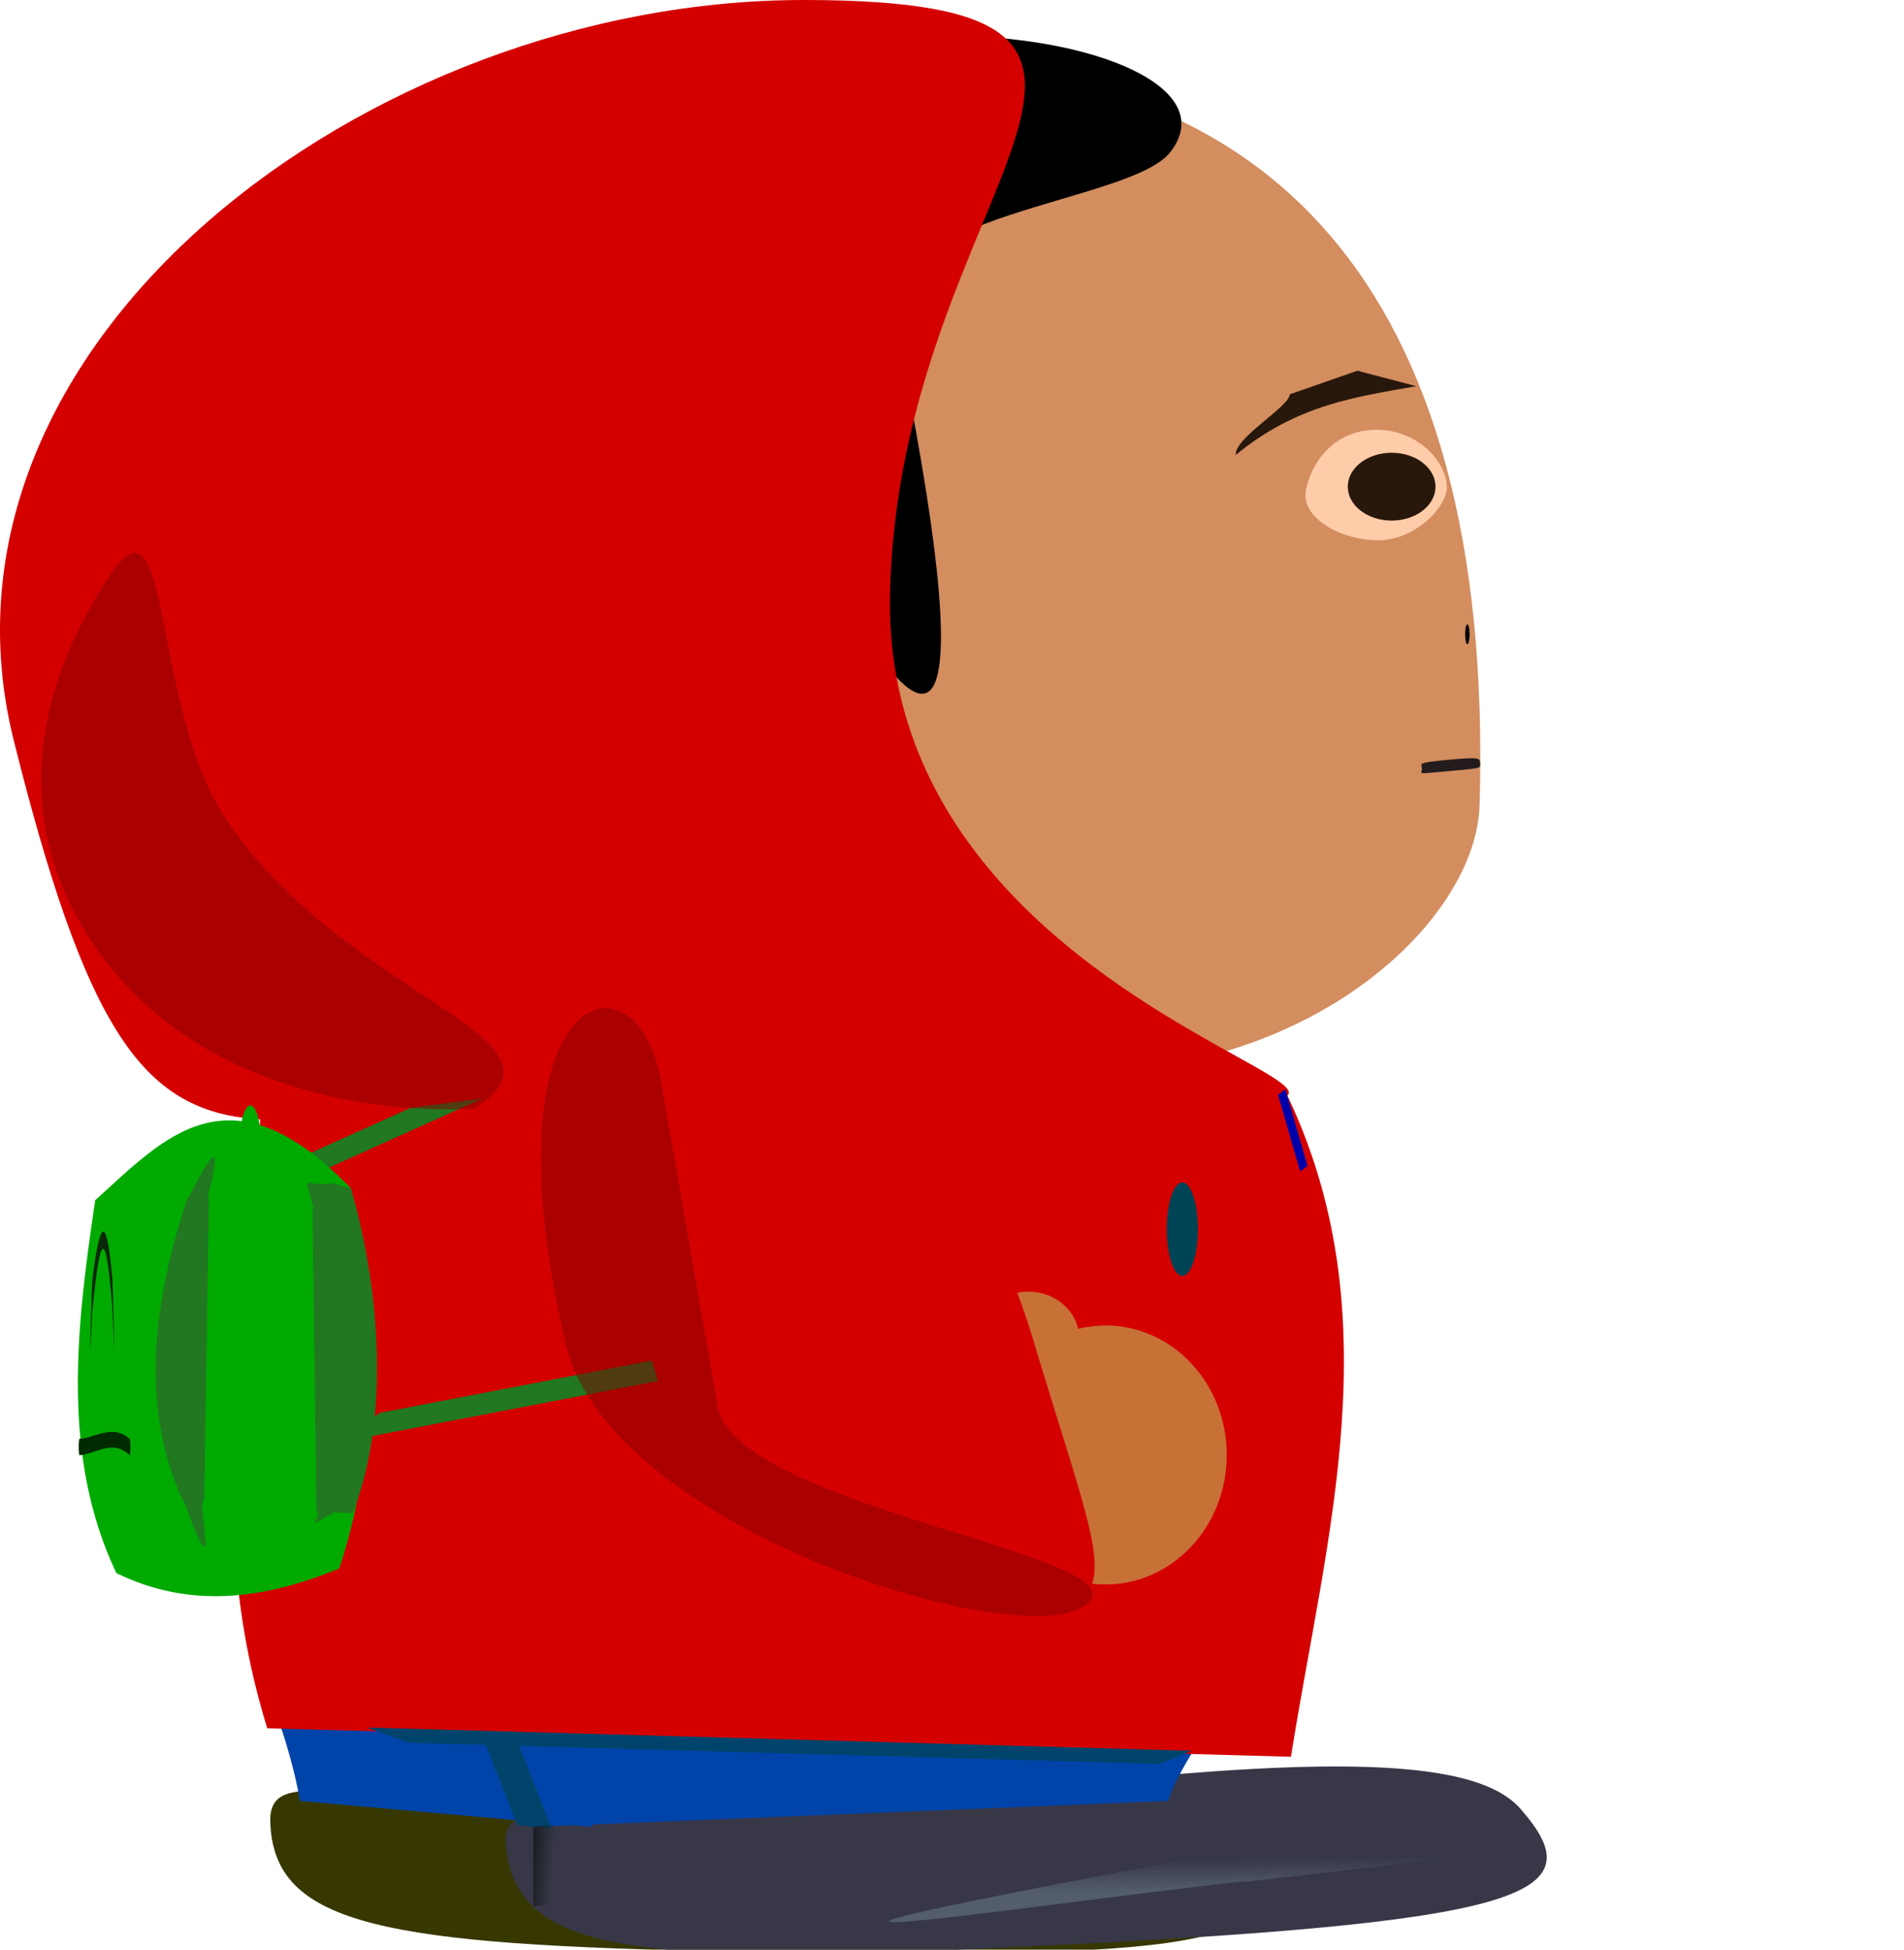 <?xml version="1.0" encoding="UTF-8" standalone="no"?>
<!-- Created with Inkscape (http://www.inkscape.org/) -->

<svg
   width="210mm"
   height="215mm"
   viewBox="0 0 210 215"
   version="1.1"
   id="svg5"
   inkscape:version="1.1 (c68e22c387, 2021-05-23)"
   sodipodi:docname="Gus_droit_1.svg"
   inkscape:export-filename="C:\Users\basti\OneDrive\Bureau\Gus veut boire un coup\Gus\Gus_droit_1.png"
   inkscape:export-xdpi="5.0686908"
   inkscape:export-ydpi="5.0686908"
   xmlns:inkscape="http://www.inkscape.org/namespaces/inkscape"
   xmlns:sodipodi="http://sodipodi.sourceforge.net/DTD/sodipodi-0.dtd"
   xmlns:xlink="http://www.w3.org/1999/xlink"
   xmlns="http://www.w3.org/2000/svg"
   xmlns:svg="http://www.w3.org/2000/svg">
  <sodipodi:namedview
     id="namedview7"
     pagecolor="#ffffff"
     bordercolor="#666666"
     borderopacity="1.0"
     inkscape:pageshadow="2"
     inkscape:pageopacity="0.0"
     inkscape:pagecheckerboard="0"
     inkscape:document-units="mm"
     showgrid="false"
     inkscape:zoom="0.51150168"
     inkscape:cx="-15.640222"
     inkscape:cy="683.28221"
     inkscape:window-width="1920"
     inkscape:window-height="1001"
     inkscape:window-x="-9"
     inkscape:window-y="-9"
     inkscape:window-maximized="1"
     inkscape:current-layer="layer1"
     height="296mm" />
  <defs
     id="defs2">
    <linearGradient
       inkscape:collect="always"
       id="linearGradient30040">
      <stop
         style="stop-color:#1c1f24;stop-opacity:1;"
         offset="0"
         id="stop30036" />
      <stop
         style="stop-color:#1c1f24;stop-opacity:0;"
         offset="1"
         id="stop30038" />
    </linearGradient>
    <linearGradient
       inkscape:collect="always"
       id="linearGradient29840">
      <stop
         style="stop-color:#535d6c;stop-opacity:1;"
         offset="0"
         id="stop29836" />
      <stop
         style="stop-color:#535d6c;stop-opacity:0;"
         offset="1"
         id="stop29838" />
    </linearGradient>
    <linearGradient
       inkscape:collect="always"
       id="linearGradient5194">
      <stop
         style="stop-color:#800000;stop-opacity:1;"
         offset="0"
         id="stop5190" />
      <stop
         style="stop-color:#800000;stop-opacity:0;"
         offset="1"
         id="stop5192" />
    </linearGradient>
    <linearGradient
       inkscape:collect="always"
       xlink:href="#linearGradient5194"
       id="linearGradient7905"
       gradientUnits="userSpaceOnUse"
       gradientTransform="matrix(0.738,0.142,-0.213,1.401,81.067,-9.292)"
       x1="51.573"
       y1="126.188"
       x2="51.573"
       y2="126.188" />
    <linearGradient
       inkscape:collect="always"
       xlink:href="#linearGradient5194"
       id="linearGradient14432"
       gradientUnits="userSpaceOnUse"
       gradientTransform="matrix(1.021,-0.7,1.106,0.607,-123.738,81.543)"
       x1="51.573"
       y1="126.188"
       x2="51.573"
       y2="126.188" />
    <linearGradient
       inkscape:collect="always"
       xlink:href="#linearGradient29840"
       id="linearGradient29842"
       x1="-227.651"
       y1="-227.239"
       x2="-227.676"
       y2="-223.428"
       gradientUnits="userSpaceOnUse"
       gradientTransform="matrix(-1,0.018,0.353,-0.935,4.2296644e-8,0)" />
    <linearGradient
       inkscape:collect="always"
       xlink:href="#linearGradient30040"
       id="linearGradient30042"
       x1="213.056"
       y1="-59.215"
       x2="213.223"
       y2="-61.333"
       gradientUnits="userSpaceOnUse" />
  </defs>
  <g
     inkscape:label="Calque 1"
     inkscape:groupmode="layer"
     id="layer1">
    <path
       id="path11385-1"
       style="fill:#373701;fill-opacity:1;stroke-width:0.603"
       d="m 136.025,203.928 c 7.472,9.907 0.122,12.337 -54.867,11.291 -38.803,-0.738 -50.908,-2.857 -51.346,-14.216 -0.298,-7.716 11.734,-0.017 47.901,-2.175 36.166,-2.158 53.681,-1.042 58.313,5.1 z"
       sodipodi:nodetypes="sssss" />
    <path
       id="path11385"
       style="fill:#373748;stroke-width:0.603"
       d="m 167.674,199.444 c 8.515,9.662 0.95,12.657 -56.933,15.333 -40.845,1.888 -53.712,0.538 -54.929,-11.094 -0.827,-7.901 12.336,-0.817 50.215,-5.499 37.88,-4.681 56.368,-4.73 61.647,1.26 z"
       sodipodi:nodetypes="sssss" />
    <path
       id="rect10620"
       style="fill:#0044aa;stroke-width:0.561"
       d="m 37.46,189.646 h 96.749 c 0.29,-0.912 -4.127,5.066 -5.365,8.955 l -70.057,2.858 z"
       sodipodi:nodetypes="ccccc" />
    <path
       id="rect10620-4"
       style="fill:#0044aa;stroke-width:0.561"
       d="M 74.929,189.646 H 30.607 c -0.133,-0.912 1.891,5.066 2.458,8.955 l 32.094,2.858 z"
       sodipodi:nodetypes="ccccc" />
    <path
       id="rect10620-1-2"
       style="fill:#00446c;fill-opacity:0.998;stroke-width:0.199"
       d="m 56.354,190.265 4.511,11.427 -3.807,-0.433 -4.107,-10.403 z"
       sodipodi:nodetypes="ccccc" />
    <path
       id="rect8523"
       style="fill:#d40000;stroke-width:0.391"
       d="m 28.726,121.908 c 42.543,-8.973 75.727,-1.567 113.084,-1.463 11.798,24.429 4.451,48.859 0.573,73.288 L 29.477,190.592 c -7.689,-24.957 -1.211,-43.727 -0.751,-68.684 z"
       sodipodi:nodetypes="ccccc" />
    <path
       id="rect10620-1"
       style="fill:#00446c;fill-opacity:0.998;stroke-width:0.199"
       d="m 40.449,190.505 90.989,2.563 -3.528,1.454 -82.838,-2.333 z"
       sodipodi:nodetypes="ccccc" />
    <ellipse
       style="fill:#c87137;stroke-width:0.381"
       id="path9819-5"
       cx="121.944"
       cy="160.45"
       rx="13.359"
       ry="14.279" />
    <path
       id="path10057-0"
       style="fill:#a05a2c;stroke-width:0.416"
       d="m 100.079,144.72 c -1.52,3.877 3.208,5.975 0.744,5.975 -2.464,0 -3.47,-1.847 -3.47,-5.724 1e-5,-3.877 0.882,-5.265 3.346,-5.265 2.464,0 0.887,1.171 -0.62,5.014 z"
       sodipodi:nodetypes="sssss" />
    <ellipse
       style="fill:#004455;stroke-width:0.082"
       id="path9819-9"
       cx="130.404"
       cy="135.548"
       rx="1.723"
       ry="5.156" />
    <ellipse
       style="fill:#c87137;stroke-width:0.148"
       id="path9819-9-5"
       cx="113.429"
       cy="147.597"
       rx="5.602"
       ry="5.156" />
    <rect
       style="fill:#217821;stroke-width:0.32"
       id="rect20539-9"
       width="59.052"
       height="5.68"
       x="266.548"
       y="319.935"
       ry="0.073"
       transform="matrix(-0.912,0.411,1,-0.005,0,0)"
       inkscape:transform-center-x="-9.9595251"
       inkscape:transform-center-y="-2.5546352"
       rx="0.073" />
    <rect
       style="fill:#217821;stroke-width:0.32"
       id="rect20539-9-6"
       width="59.274"
       height="5.68"
       x="-425.391"
       y="-394.967"
       ry="0.073"
       transform="matrix(-0.982,0.189,0.816,-0.578,0,0)"
       inkscape:transform-center-x="-9.6182563"
       inkscape:transform-center-y="-3.6741359"
       rx="0.073" />
    <path
       id="rect20539-9-5"
       style="fill:url(#linearGradient29842);fill-opacity:1;stroke-width:0.185"
       inkscape:transform-center-x="-3.9779913"
       inkscape:transform-center-y="-3.0924187"
       d="m 167.114,203.505 c -4.699,1.198 -17.572,2.617 -29.804,4.019 -0.028,0.003 -0.01,-0.046 -0.038,-0.043 -16.46,1.593 -79.931,11.184 0.948,-3.782 0.028,-0.004 0.035,-0.053 0.063,-0.057 9.934,-1.347 19.805,-4.659 29.804,-4.019 0.028,0.002 0.014,0.029 0.038,0.043 1.271,0.73 3.868,1.016 -0.948,3.782 -0.025,0.014 -0.036,0.05 -0.063,0.057 z"
       sodipodi:nodetypes="sssssssss" />
    <path
       id="path31-6"
       style="fill:#d38d5f;fill-rule:evenodd;stroke-width:0.357"
       d="m 92.31,72.78 c 0.9,59.223 -41.013,24.597 1.123,40.61 39.968,15.19 69.276,-8.423 69.755,-24.575 1.74,-58.665 -24.595,-81.682 -63.23,-81.682 -38.635,0 -8.333,20.543 -7.648,65.647 z"
       sodipodi:nodetypes="sssss" />
    <path
       id="path6217-4"
       style="fill:#d40000;stroke-width:0.379"
       d="m 71.16,147.569 c 14.295,47.671 8.038,40.748 34.837,33.466 19.028,-5.171 17.272,-2.234 7.965,-33.269 -6.5,-21.677 -21.302,-37.525 -33.869,-33.756 -12.568,3.769 -15.434,11.882 -8.933,33.56 z"
       sodipodi:nodetypes="sssss" />
    <path
       id="path32024"
       style="fill-opacity:0.998;stroke-width:0.265"
       d="M 129.096,16.754 C 124.649,22.506 96.212,23.403 98.682,35.433 118.483,131.87 74.254,29.522 74.12,20.045 73.994,11.144 87.573,3.927 104.168,3.926 c 16.595,-6e-7 30.373,5.784 24.928,12.827 z"
       sodipodi:nodetypes="sssss" />
    <path
       id="path31"
       style="fill:#d40000;fill-rule:evenodd;stroke-width:0.399"
       d="m 98.162,65.647 c -1.12,59.223 107.631,58.52 -12.759,54.059 C 26.065,117.508 17.138,144.165 1.523,81.682 -9.417,37.906 40.526,0 88.638,0 c 48.112,0 10.378,20.543 9.524,65.647 z"
       sodipodi:nodetypes="sssss" />
    <path
       id="path4257-0-5"
       style="fill:url(#linearGradient7905);fill-opacity:1;stroke-width:0.273"
       d="m 79.154,155.105 c 1.992,11.425 50.398,16.917 39.882,22.289 -8.54,4.363 -51.907,-9.212 -56.603,-29.059 -9.387,-39.671 7.817,-44.303 10.456,-29.167 z"
       sodipodi:nodetypes="sssss" />
    <path
       id="path4257-0"
       style="fill:url(#linearGradient14432);fill-opacity:1;stroke-width:0.312"
       d="m 24.818,90.163 c 13.098,19.882 40.05,24.278 27.436,32.103 0,0 -27.827,2.361 -41.726,-17.819 C 0.378,89.711 4.676,74.521 12.162,63.403 18.984,53.269 16.64,77.751 24.818,90.163 Z"
       sodipodi:nodetypes="sssss" />
    <rect
       style="fill:url(#linearGradient30042);fill-opacity:1;stroke-width:0.454"
       id="rect11065-9"
       width="8.778"
       height="3.269"
       x="208.68"
       y="-62.474"
       transform="matrix(1.1291329e-4,1,-0.993,0.122,0,0)" />
    <rect
       style="fill:#0000aa;stroke-width:0.254"
       id="rect11065-3"
       width="1.02"
       height="8.773"
       x="109.696"
       y="195.742"
       transform="matrix(0.789,-0.614,0.278,0.961,0,0)" />
    <path
       id="rect17082"
       style="fill:#00aa00;stroke-width:0.147"
       d="m 10.503,132.353 c 7.604,-6.841 14.792,-15.166 28.21,-1.293 3.137,16.053 2.649,29.984 -1.286,41.899 -8.477,3.504 -16.615,4.424 -24.594,0.517 -6.087,-12.831 -4.445,-26.938 -2.331,-41.123 z"
       sodipodi:nodetypes="ccccc" />
    <rect
       style="fill:#00aa00;stroke-width:0.369"
       id="rect17663"
       width="2.198"
       height="10.2"
       x="26.528"
       y="121.908"
       ry="3.326"
       rx="3.326" />
    <path
       id="rect17811"
       style="fill:#0b280b;stroke-width:0.056"
       d="m 10.189,141.124 c 0.851,-6.924 1.594,-7.218 2.214,0 0.037,0.432 0.195,6.511 0.195,7.442 0,0.931 -0.159,-3.598 -0.195,-4.08 -0.828,-11.088 -1.527,-6.69 -2.214,0 -0.038,0.374 -0.249,5.194 -0.249,4.263 0,-0.931 0.209,-7.304 0.249,-7.625 z"
       sodipodi:nodetypes="sssssss" />
    <path
       id="rect17813"
       style="fill:#002b00;stroke-width:0.118"
       d="m 8.769,158.674 c 1.841,-0.158 3.682,-1.657 5.522,0 0.051,0.046 0.092,0.402 0.092,0.902 0,0.5 -0.041,0.953 -0.092,0.902 -1.841,-1.823 -3.682,-0.138 -5.522,0 -0.051,0.004 -0.092,-0.402 -0.092,-0.902 0,-0.5 0.041,-0.898 0.092,-0.902 z"
       sodipodi:nodetypes="sssssss" />
    <path
       id="rect19198"
       style="fill:#217821;stroke-width:0.191"
       d="m 23.047,132.136 -0.524,33.335 c -5.83e-4,0.037 -0.102,0.032 -0.13,0.067 -0.52,0.621 1.894,11.047 -2.119,-0.009 -0.013,-0.036 -0.112,-0.031 -0.128,-0.068 -4.61,-10.143 -3.402,-21.463 0.524,-33.335 0.012,-0.037 0.112,-0.031 0.13,-0.067 3.7,-7.292 3.165,-4.263 2.119,0.009 -0.009,0.037 0.129,0.03 0.128,0.068 z"
       sodipodi:nodetypes="sssssssss" />
    <path
       id="rect19198-2"
       style="fill:#217821;stroke-width:0.177"
       d="m 34.463,133.398 0.452,33.335 c 5.03e-4,0.037 0.088,0.032 0.113,0.067 0.448,0.621 -1.894,2.124 1.829,-0.009 0.033,-0.019 2.036,0.098 2.05,0.062 3.979,-10.143 3.195,-23.921 -0.193,-35.792 0,0 -2.013,-0.589 -2.052,-0.584 -3.582,0.467 -2.99,-1.418 -2.088,2.854 0.007,0.037 -0.111,0.03 -0.111,0.068 z"
       sodipodi:nodetypes="sssssssss" />
    <path
       id="rect1430"
       style="fill:#28170b;stroke-width:0.148"
       d="m 142.264,43.48 7.445,-2.596 6.498,1.701 c -6.595,1.18 -13.179,2.028 -19.902,7.58 -0.166,-1.887 5.852,-5.256 5.96,-6.685 z"
       sodipodi:nodetypes="ccccc"
       inkscape:transform-center-x="2.8274241"
       inkscape:transform-center-y="2.5526529" />
    <path
       id="path2169-5-4-0"
       style="fill:#ffccaa;stroke-width:0.456"
       d="m 144.06,53.872 c -0.762,3.168 3.774,5.709 7.952,5.709 4.179,0 7.757,-3.845 7.566,-6.092 -0.235,-2.765 -3.259,-5.997 -7.566,-6.092 -4.178,-0.093 -7.051,2.728 -7.952,6.476 z"
       sodipodi:nodetypes="sssss" />
    <path
       id="path3219-1"
       style="fill:#241c1c;stroke-width:0.48"
       d="m 163.252,84.222 c 0.056,0.58 -0.15,0.496 -3.731,0.84 -3.581,0.343 -2.636,0.261 -2.691,-0.32 -0.056,-0.58 -0.581,-0.619 3,-0.962 3.581,-0.343 3.366,-0.137 3.422,0.443 z"
       sodipodi:nodetypes="sssss" />
    <ellipse
       style="fill:#28170b;stroke-width:0.286"
       id="path2169"
       ry="3.742"
       rx="4.837"
       cy="53.67"
       cx="153.49" />
    <ellipse
       style="fill:#000000;fill-opacity:0.998;stroke-width:0.434"
       id="path31470"
       cx="161.84"
       cy="69.947"
       rx="0.246"
       ry="1.097" />
  </g>
</svg>
